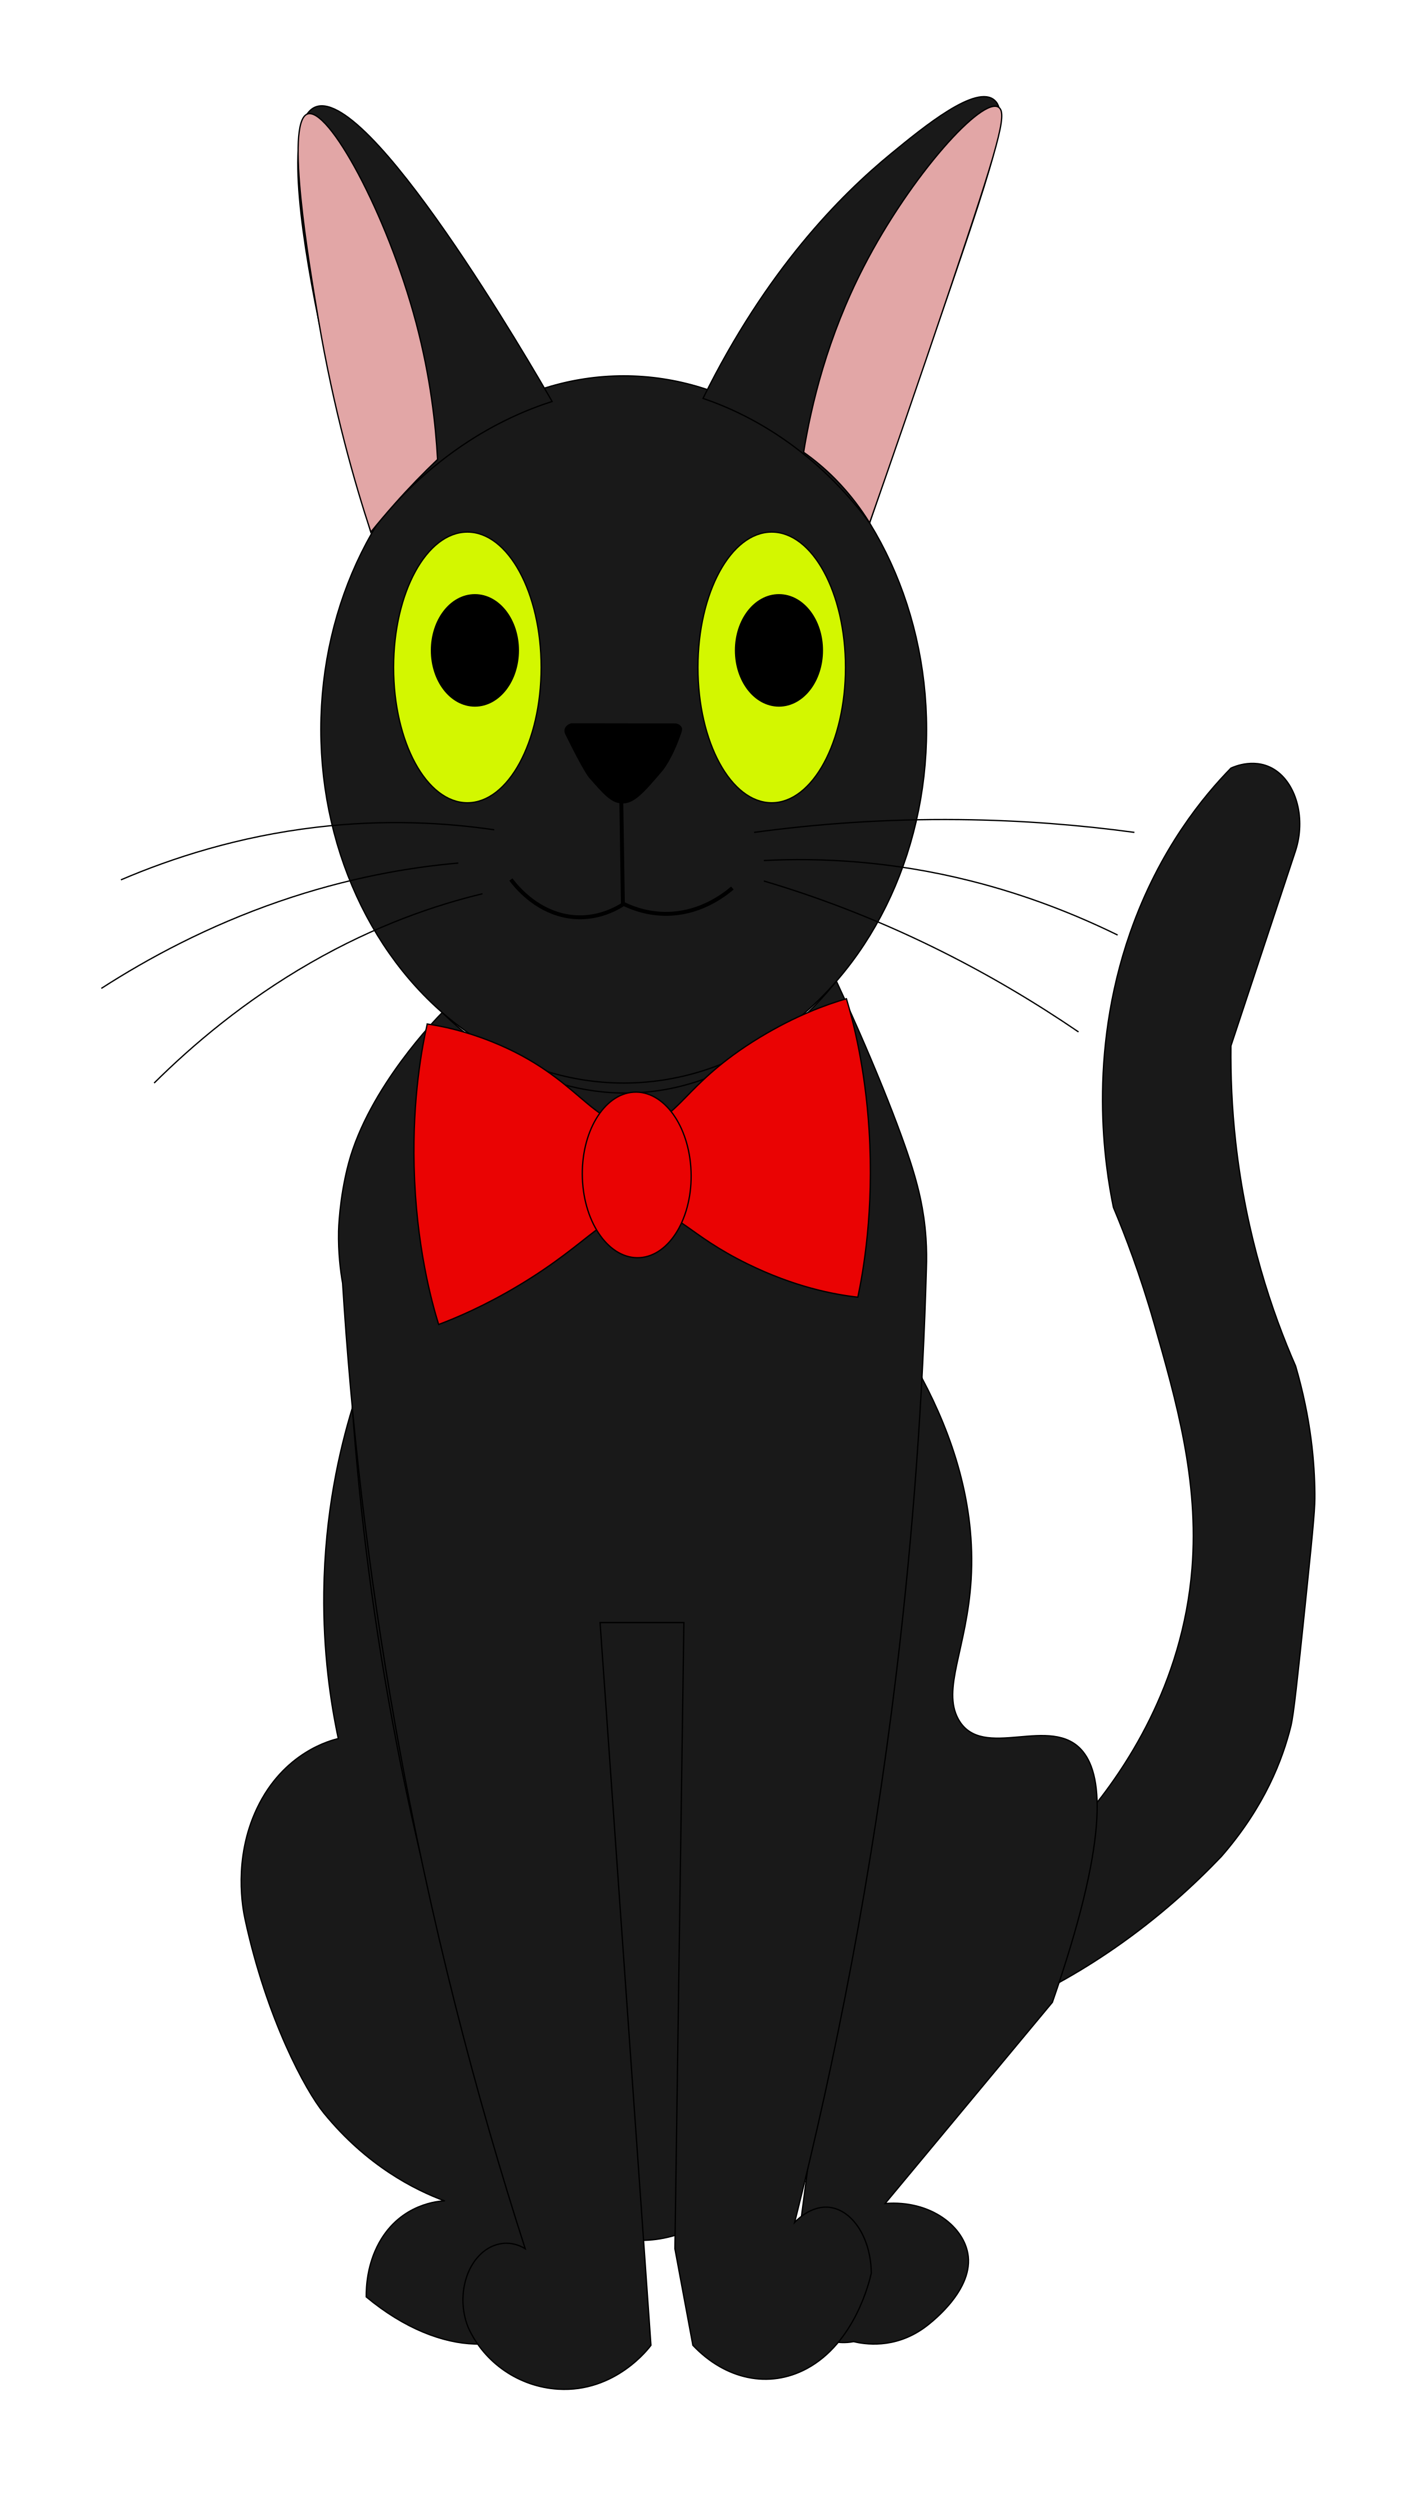 <?xml version="1.0" encoding="UTF-8"?>
<svg id="Capa_1" data-name="Capa 1" xmlns="http://www.w3.org/2000/svg" viewBox="0 0 1080 1920">
  <defs>
    <style>
      .cls-1, .cls-2, .cls-3, .cls-4, .cls-5, .cls-6, .cls-7, .cls-8 {
        stroke: #000;
        stroke-miterlimit: 10;
      }

      .cls-1, .cls-7 {
        fill: none;
      }

      .cls-2 {
        fill: #e2a6a6;
      }

      .cls-4 {
        fill: #191919;
      }

      .cls-5 {
        fill: #d3f700;
      }

      .cls-6 {
        fill: #ea0303;
      }

      .cls-7 {
        stroke-width: 3px;
      }

      .cls-8 {
        stroke-width: 7px;
      }
    </style>
  </defs>
  <path class="cls-4" d="M834.89,1393.86c28.33-33.8,73.53-99.45,80.73-189.48,5.39-67.41-12.11-128.65-29.04-187.9-10.77-37.7-22.42-68.06-31.32-89.24-6.4-31.04-20.25-116.31,12.89-211.13,22.5-64.38,56.94-105.37,77.37-126.24,2.28-1.07,19.68-8.84,35,2.18,15.43,11.09,22.4,36.69,14.74,60.94-16.58,50.06-33.16,100.12-49.74,150.18-.25,22.46.7,47.3,3.68,74,8.07,72.27,27.91,130.52,46.05,171.95,11.86,40.73,14.55,74.47,14.74,97.95.08,10.23-.32,17.31-7.37,84.89-5.89,56.43-8.88,84.82-11.05,93.59-6.2,25.02-19.79,61.49-53.42,100.12-20.84,21.84-47.72,46.47-81.05,69.65-29.46,20.49-57.19,35.14-81.05,45.71,19.61-49.06,39.23-98.12,58.84-147.18Z"/>
  <path id="cuerpo_general" data-name="cuerpo general" class="cls-4" d="M725.31,1239.7c-4.44,218.08-110.19,480.88-232.65,480.72-122.79-.17-226.2-264.7-232.65-480.72-7.12-238.64,100.98-522.08,223.49-525.87,123.94-3.84,246.83,278.99,241.8,525.87Z"/>
  <path id="pata_tra_izq" data-name="pata tra izq" class="cls-4" d="M341.37,1690.09c-22.44-8.36-59.28-26.58-92.62-67.42-14.04-17.2-43.97-72.26-60.53-148.86-1.63-7.52-9.27-45.99,9.01-84.79,20.51-43.55,57.25-52.68,62.64-53.9-6.04-28.32-11.68-66.77-11.12-112.44.74-60.65,12.12-109.49,21.89-141.43,5.61,77.62,16.08,165.74,34.71,261.25,26.64,136.6,62.92,252.19,98.07,344.58,2.55,5.19,28.18,58.6,12.01,89.05-16.32,30.74-74.68,37.09-134.13-12.29-.06-7.56.67-24.97,10.01-41.78,16.81-30.25,46.61-31.84,50.05-31.95Z"/>
  <path id="pat_tra_dere" data-name="pat tra dere" class="cls-4" d="M655.67,1798.19c8.27,1.96,31.06,5.87,54.05-10.48,2.79-1.99,37.13-27.02,34.03-55-2.48-22.39-28.56-43.39-63.87-40.58,42.83-51.51,85.66-103.01,128.49-154.52,42.67-122.99,39.46-172.82,23.46-192.54-24.02-29.61-77.3,8.09-95.63-24.78-12.93-23.19,6.55-54.59,9.76-107.41,3.51-57.79-14.31-110.54-37.8-154.66-31.29,198.51-60.46,399.78-87.31,603.79-2.16,16.39-4.3,32.77-6.42,49.15-1.52,2.25-15.36,23.25-10.81,47.75,4.65,25.05,26.69,43.95,52.05,39.29Z"/>
  <path id="patas_delanteras" data-name="patas delanteras" class="cls-4" d="M500.02,1801c-1.46,2.02-27.24,36.39-71.29,33.7-29.95-1.83-56.59-20.07-68.99-47.18-6.81-16.35-5.11-36.52,4.16-50.23,9.76-14.44,25.95-18.78,39.54-10.43-37.42-116.2-72.79-249.96-99.36-399.46-21.92-123.29-34.44-238.07-40.92-342.01-1.68-9.51-3.42-23.31-3.1-40.04,0,0,.48-25.05,7.7-52.08,15.56-58.29,68.22-111.99,71.94-115.72,16.22,15.95,68.75,63.35,144.23,61.79,88.56-1.82,145.65-69.74,158.53-85.87,32.06,69.02,52.78,123.74,59.94,148.79,2.49,8.72,7.33,25.61,8.87,48.65.57,8.59.59,16.4.33,23.24-2.72,96.22-9.74,199.97-23,310.07-18.75,155.71-46.72,297.13-78.19,422.41,1.66-1.79,14.98-15.7,31.25-10.6,15.63,4.89,27.46,25.25,27.59,49.66-1.38,6.2-12.6,53.44-49.64,73.28-28.84,15.45-62.4,8.43-87.39-17.97-4.6-24.72-9.2-49.43-13.8-74.15l6.9-480.83h-64.39l39.09,554.98Z"/>
  <ellipse class="cls-4" cx="479.1" cy="560.16" rx="232.65" ry="271.54"/>
  <path class="cls-4" d="M284.86,408.59c-6.43-22.38-85.72-301.79-44.08-325.67,39.86-22.86,169.21,200.79,183.31,225.38-18.87,6.06-43.17,16.25-69.2,33.93-32.24,21.9-55.15,47.14-70.03,66.36Z"/>
  <path class="cls-2" d="M284.86,408.59c5.69-7.06,11.74-14.23,18.16-21.46,11.26-12.68,22.37-24.08,33.1-34.31-1.43-25.99-5.33-62.85-16.52-104.96-22.31-83.97-67.82-166.92-83.69-160.22-16.73,7.06,1.14,113.03,8.57,157.13,11.85,70.27,28.08,126.4,40.38,163.83Z"/>
  <path class="cls-4" d="M540,305.93c18.4,6.25,43.7,17.33,70.61,37.55,26.31,19.77,45.02,41.43,57.34,58.04,7.16-20.95,19.46-56.88,34.86-101.54,57.86-167.82,73.99-211,61.35-222.81-13.97-13.06-54.58,20.24-79.57,40.74-39.06,32.03-95.79,89.16-144.59,188.02Z"/>
  <path class="cls-2" d="M617.28,347.29c7.37,5.16,15.75,11.89,24.35,20.61,11.58,11.74,20.16,23.64,26.34,33.62,15.22-43.41,36.67-105.2,61.91-180.02,37.21-110.33,43.89-134.07,37.43-138.97-12.28-9.31-67.83,52.45-103.73,122.05-28.25,54.75-40.46,106.84-46.29,142.72Z"/>
  <g id="ojos">
    <ellipse class="cls-5" cx="359.01" cy="512.53" rx="56.67" ry="103.95"/>
    <ellipse class="cls-5" cx="592.78" cy="512.53" rx="56.67" ry="103.95"/>
  </g>
  <path id="nariz" class="cls-3" d="M434.67,563.65c-.21-.43-.73-1.5-.61-2.82.05-.59.23-1.24.61-1.91,1.28-2.24,3.9-2.91,4.3-3.01,26.71.04,53.43.09,80.14.13.22.03,2.95.51,4.04,2.67.61,1.21.06,2.87-.25,3.79-6.85,20.32-14.37,29.09-14.37,29.09-14.58,17.06-21.87,25.6-31.39,24.88-7.65-.57-13.23-6.96-24.41-19.73,0,0-4.2-4.8-18.06-33.09Z"/>
  <line id="boca_1" data-name="boca 1" class="cls-7" x1="477.26" y1="616.52" x2="478.49" y2="695.54"/>
  <path id="boca_2" data-name="boca 2" class="cls-7" d="M479.1,694.18c7.8,3.75,20.97,8.58,37.43,7.42,22.35-1.57,38.55-13.32,46.04-19.64"/>
  <path id="boca_3" data-name="boca 3" class="cls-7" d="M392.42,675.41c4.65,6.12,18.22,22.39,40.04,27.5,23,5.39,40.85-4.97,46.64-8.73"/>
  <g id="bigotes_izquierdos" data-name="bigotes izquierdos">
    <path class="cls-1" d="M379.64,637.22c-37.44-5.49-83.84-8.18-136.63-1.96-60.2,7.09-111.02,23.68-150.14,40.4"/>
    <path class="cls-1" d="M370.63,686.33c-35.92,8.62-81.78,24.1-132.12,53.04-50.81,29.21-90.83,63.3-120.11,92.33"/>
    <path class="cls-1" d="M352.08,662.75c-38.61,3.38-85.53,11.51-137.6,29.47-54.8,18.9-100.65,43.62-136.63,66.79"/>
  </g>
  <g id="bigotes_derechos" data-name="bigotes derechos">
    <path class="cls-1" d="M579.23,639.21c47.43-6.43,100.26-10.44,157.65-9.82,48.4.52,93.41,4.25,134.52,9.82"/>
    <path class="cls-1" d="M586.73,676.54c39.17,11.58,83.3,27.87,130.62,51.08,41.78,20.49,78.87,42.85,111.1,64.83"/>
    <path class="cls-1" d="M586.73,660.82c43.31-2.22,97.75.24,159.15,15.72,43.26,10.91,81.02,26.01,112.61,41.51"/>
  </g>
  <g>
    <path class="cls-6" d="M328.17,786.35c11.65,1.73,28.9,5.3,49.61,13.6,68.18,27.3,76.28,66.64,113.25,63.97,30.98-2.24,31.74-30.33,92.43-67.16,27.7-16.81,51.14-25.28,66.71-29.82,5.4,18.06,14.38,53.1,17.4,100.77,3.94,62.25-4.6,109.42-8.64,128.43-18.81-2.14-48.58-7.85-84.7-25.55-46.84-22.95-51.88-40.34-78.44-40.75-31.17-.48-40.44,23.22-97.33,57.29-26.29,15.74-48.04,24.89-61.52,29.97-5.34-17.25-17.4-60.93-18.85-121.55-1.25-52.42,6.06-91.28,10.08-109.19Z"/>
    <path class="cls-6" d="M530.82,899.53c1.33,35.09-16.27,64.75-39.32,66.25-23.05,1.5-42.82-25.73-44.15-60.82-1.33-35.09,16.27-64.75,39.32-66.25,23.05-1.5,42.82,25.73,44.15,60.82Z"/>
  </g>
  <ellipse class="cls-8" cx="364.79" cy="499.45" rx="30.36" ry="39.72"/>
  <ellipse class="cls-8" cx="598.34" cy="499.45" rx="30.36" ry="39.72"/>
</svg>